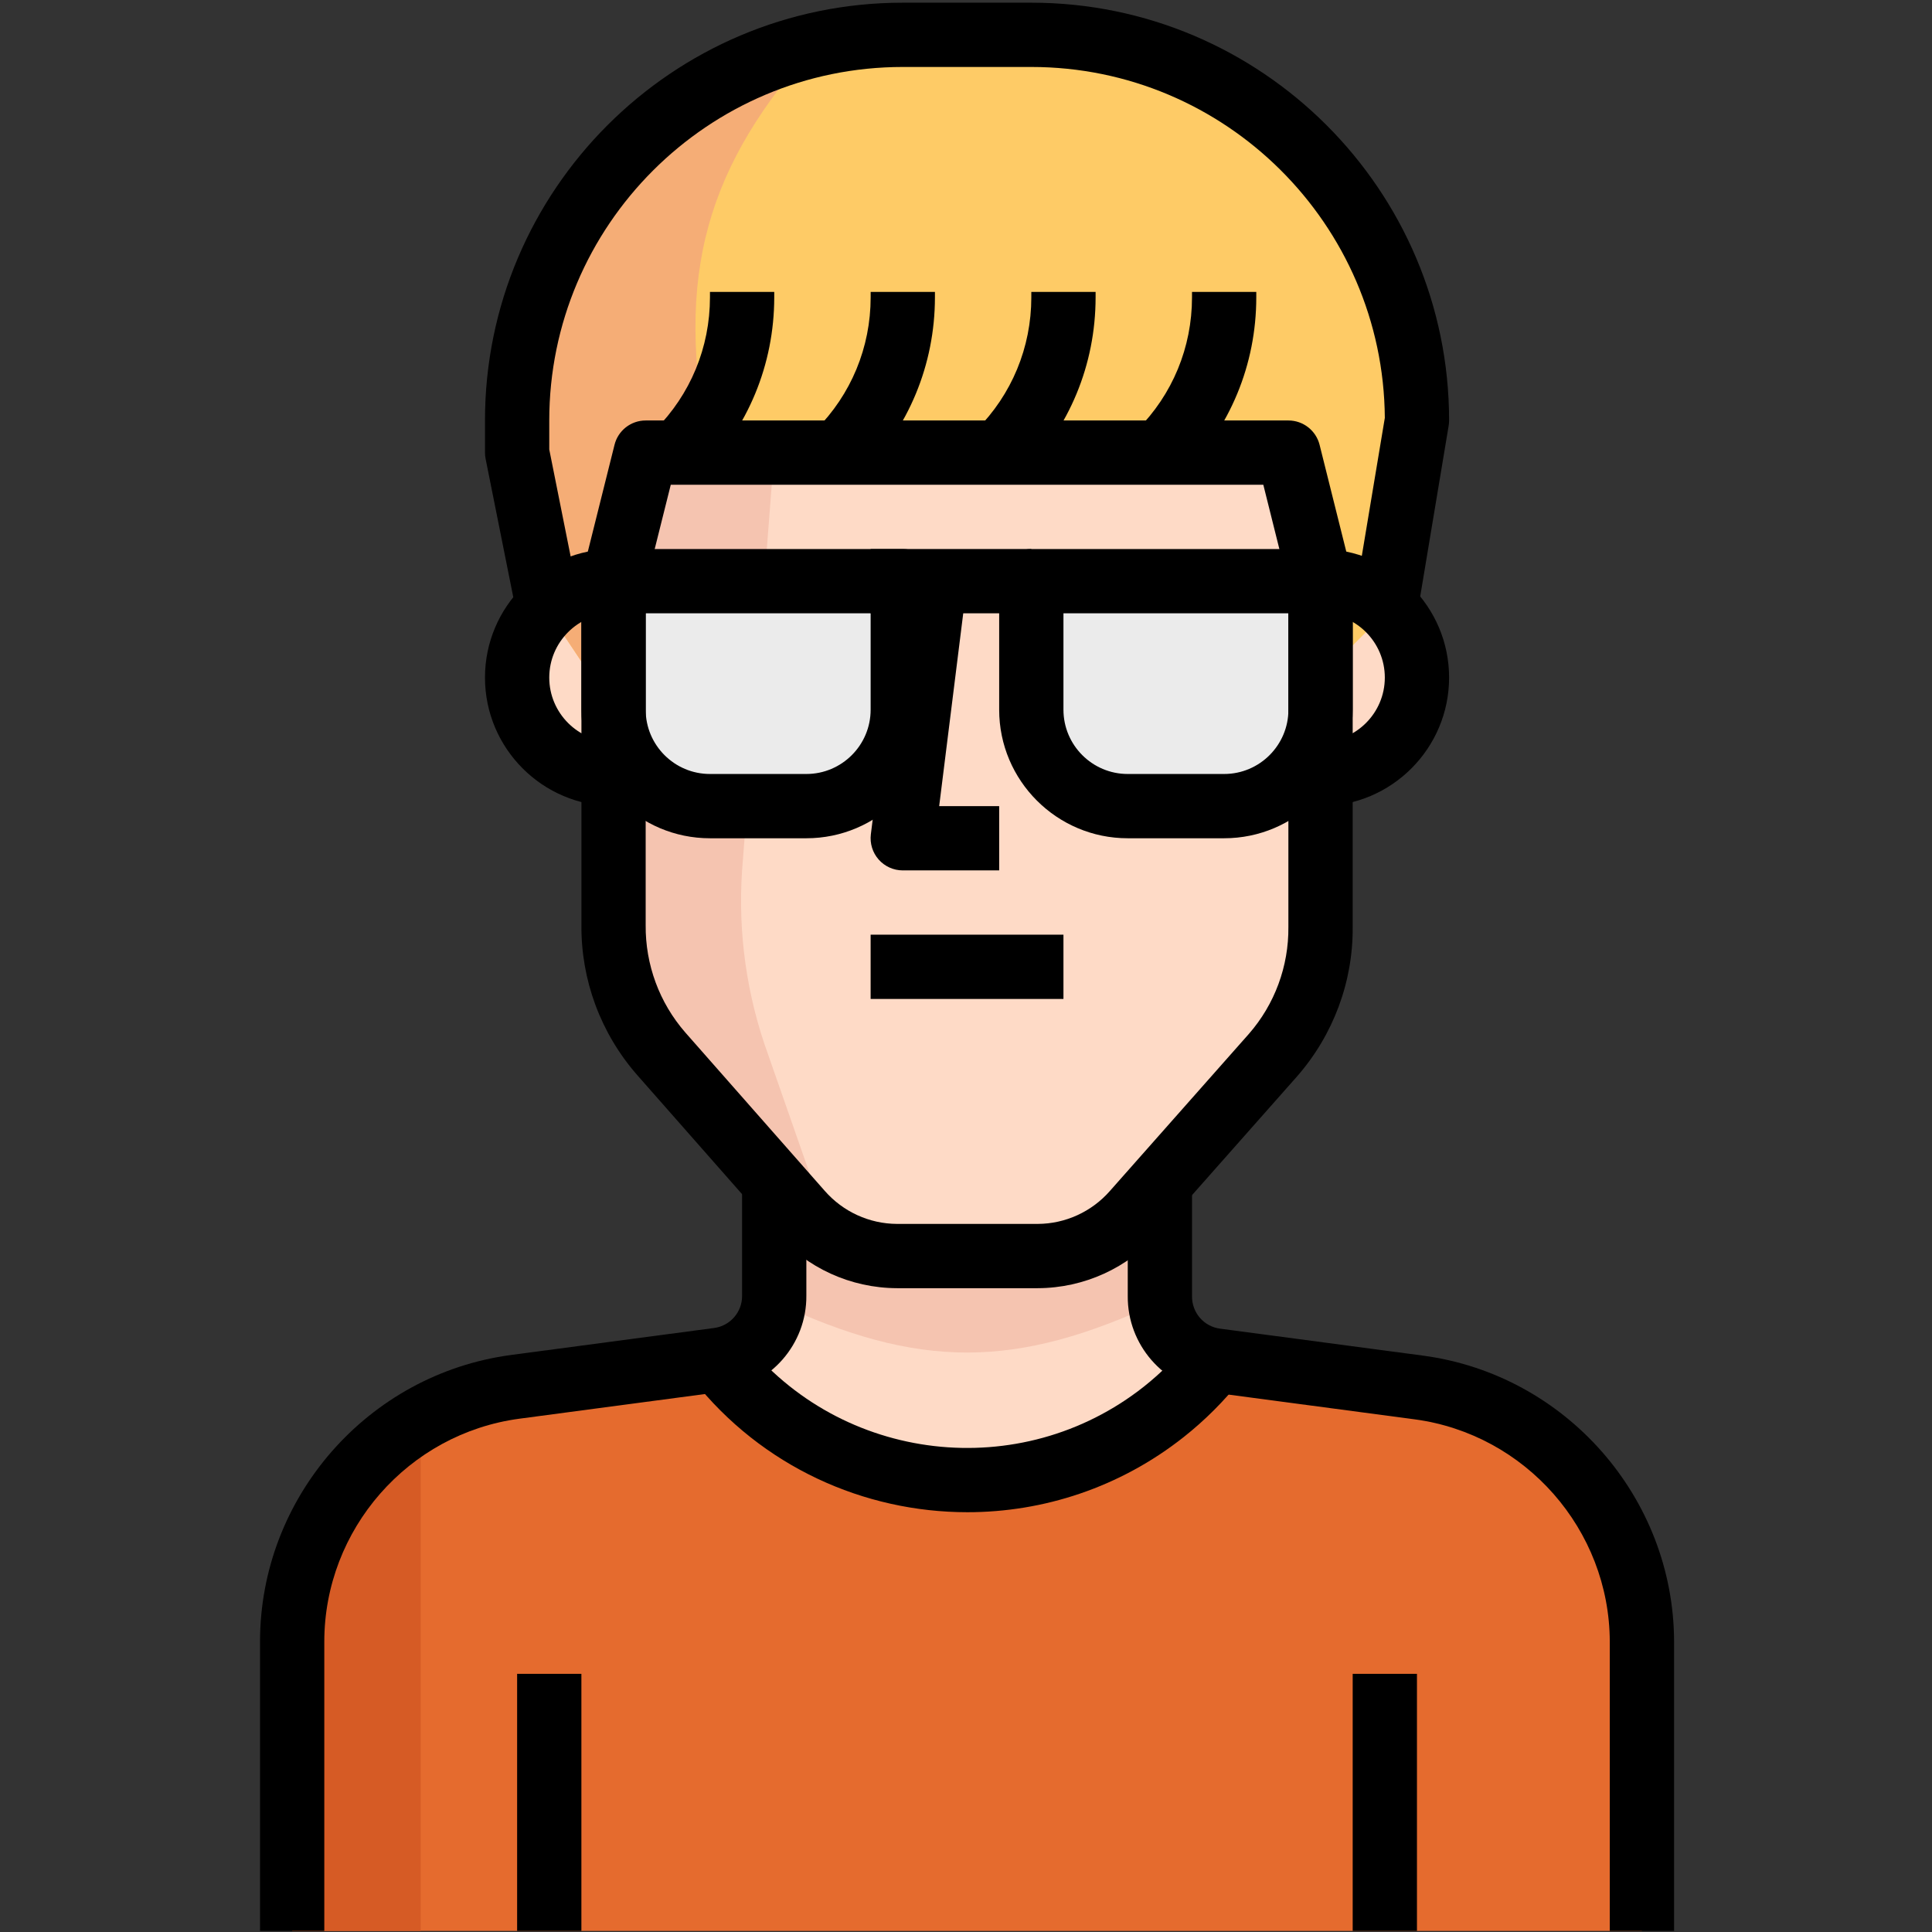 <svg width="513" height="513" viewBox="0 0 513 513" fill="none" xmlns="http://www.w3.org/2000/svg">
<rect x="0" y="0" width="513" height="513" fill="#333333" stroke="none"/>
<g clip-path="url(#clip0)">
<path d="M376.757 368.246L322.826 361.078C293.966 397.558 240.991 403.728 204.52 374.868C199.409 370.823 194.783 366.198 190.73 361.078L136.799 368.246C102.896 372.777 77.578 401.705 77.578 435.915V512.715H435.978V435.915C435.979 401.705 410.66 372.777 376.757 368.246Z" fill="#E56B2E"/>
<path d="M322.826 361.078C314.276 359.96 307.901 352.639 307.978 344.011V299.382H205.578V344.182C205.655 352.809 199.28 360.131 190.73 361.249C219.641 397.686 272.616 403.796 309.062 374.885C314.164 370.831 318.789 366.198 322.826 361.078Z" fill="#FEDAC6"/>
<path d="M307.978 345.632V299.381H205.578V345.632C243.978 363.638 269.578 363.638 307.978 345.632Z" fill="#F5C4B0"/>
<path d="M350.642 154.314H342.109V205.514H350.642C364.782 205.514 376.242 194.054 376.242 179.914C376.242 165.774 364.782 154.314 350.642 154.314Z" fill="#FEDAC6"/>
<path d="M162.909 154.314C148.769 154.314 137.309 165.774 137.309 179.914C137.309 194.054 148.769 205.514 162.909 205.514H171.442V154.314H162.909Z" fill="#FEDAC6"/>
<path d="M342.108 120.182L350.641 154.315V246.048C350.752 258.592 346.263 270.735 338.012 280.181L301.148 321.824C294.697 329.222 285.361 333.481 275.548 333.515H238.172C228.359 333.481 219.023 329.223 212.572 321.824L175.537 279.755C167.285 270.309 162.797 258.166 162.908 245.622V154.315L171.441 120.182H342.108Z" fill="#FEDAC6"/>
<path d="M197.044 231.115L205.577 120.182H162.91L159.582 241.697C159.625 261.315 168.115 279.969 182.878 292.897C182.878 292.897 217.609 330.956 222.643 333.516L203.955 280.012C198.273 264.369 195.918 247.721 197.044 231.115Z" fill="#F5C4B0"/>
<path d="M162.91 154.315H239.71V188.448C239.71 202.588 228.25 214.048 214.11 214.048H188.51C174.37 214.048 162.91 202.588 162.91 188.448V154.315Z" fill="#EBEBEB"/>
<path d="M325.044 214.048H299.444C285.304 214.048 273.844 202.588 273.844 188.448V154.315H350.644V188.448C350.644 202.588 339.184 214.048 325.044 214.048Z" fill="#EBEBEB"/>
<path d="M367.709 162.848L376.242 111.648C376.242 55.098 330.392 9.248 273.842 9.248H239.709C183.159 9.248 137.309 55.098 137.309 111.648V120.181L145.842 162.848L162.909 188.448L171.442 120.181H342.109L350.642 179.914L367.709 162.848Z" fill="#FECB66"/>
<path d="M216.328 12.064C170.077 22.91 137.361 64.143 137.309 111.648V120.181L145.842 162.848L162.909 188.448L171.442 120.181H188.509C178.354 72.054 188.509 43.382 216.328 12.064Z" fill="#F5AD76"/>
<path d="M77.578 435.915V512.715H111.711V376.864C90.608 389.05 77.603 411.552 77.578 435.915Z" fill="#D65B25"/>
<path d="M350.642 214.048H342.109V196.981H350.642C360.054 196.981 367.709 189.327 367.709 179.914C367.709 170.501 360.055 162.847 350.642 162.847H342.109V145.78H350.642C369.467 145.78 384.775 161.089 384.775 179.913C384.775 198.737 369.467 214.048 350.642 214.048Z" fill="black"/>
<path d="M171.443 214.048H162.91C144.085 214.048 128.777 198.739 128.777 179.915C128.777 161.091 144.086 145.782 162.91 145.782H171.443V162.849H162.91C153.498 162.849 145.843 170.503 145.843 179.916C145.843 189.329 153.497 196.983 162.91 196.983H171.443V214.048Z" fill="black"/>
<path d="M265.31 231.115H239.71C237.261 231.115 234.931 230.065 233.31 228.231C231.689 226.397 230.938 223.956 231.236 221.524L239.769 153.257L256.699 155.373L249.377 214.048H265.309V231.115H265.31Z" fill="black"/>
<path d="M214.112 222.582H188.512C169.687 222.582 154.379 207.273 154.379 188.449V154.315C154.379 149.605 158.202 145.782 162.912 145.782H239.712C244.422 145.782 248.245 149.605 248.245 154.315V188.448C248.245 207.273 232.937 222.582 214.112 222.582ZM171.445 162.848V188.448C171.445 197.86 179.099 205.515 188.512 205.515H214.112C223.524 205.515 231.179 197.861 231.179 188.448V162.848H171.445Z" fill="black"/>
<path d="M325.042 222.582H299.442C280.617 222.582 265.309 207.273 265.309 188.449V154.315C265.309 149.605 269.123 145.782 273.842 145.782H350.642C355.361 145.782 359.175 149.605 359.175 154.315V188.448C359.176 207.273 343.867 222.582 325.042 222.582ZM282.376 162.848V188.448C282.376 197.86 290.03 205.515 299.443 205.515H325.043C334.455 205.515 342.11 197.861 342.11 188.448V162.848H282.376Z" fill="black"/>
<path d="M273.843 145.782H231.176V162.849H273.843V145.782Z" fill="black"/>
<path d="M137.481 164.521L128.948 121.854C128.829 121.299 128.777 120.745 128.777 120.181V111.648C128.777 50.481 178.543 0.715 239.71 0.715H273.843C335.01 0.715 384.776 50.481 384.776 111.648C384.776 112.117 384.733 112.587 384.657 113.056L376.124 164.256L359.288 161.449L367.71 110.957C367.335 59.518 325.368 17.782 273.843 17.782H239.71C187.955 17.782 145.843 59.894 145.843 111.649V119.338L154.206 161.177L137.481 164.521Z" fill="black"/>
<path d="M238.174 342.048C225.877 342.005 214.212 336.681 206.148 327.43L169.139 285.395C159.479 274.327 154.248 260.188 154.385 245.544V154.315C154.385 153.615 154.47 152.924 154.641 152.241L163.174 118.108C164.113 114.319 167.526 111.648 171.443 111.648H342.11C346.027 111.648 349.432 114.319 350.387 118.108L358.92 152.241C359.091 152.924 359.176 153.615 359.176 154.315V246.048C359.313 260.606 354.073 274.746 344.43 285.788L307.54 327.482C299.51 336.681 287.845 342.006 275.574 342.048H238.174ZM171.443 155.365V245.622C171.349 256.152 175.087 266.256 181.965 274.149L218.974 316.184C223.838 321.756 230.844 324.956 238.2 324.982H275.55C282.88 324.956 289.877 321.756 294.724 316.218L331.614 274.524C338.466 266.682 342.204 256.578 342.101 246.125V155.365L335.446 128.715H178.108L171.443 155.365Z" fill="black"/>
<path d="M282.376 248.182H231.176V265.249H282.376V248.182Z" fill="black"/>
<path d="M186.016 126.215L173.941 114.157C183.328 104.753 188.507 92.252 188.516 78.966V77.515H205.583V78.966C205.566 96.809 198.62 113.585 186.016 126.215Z" fill="black"/>
<path d="M228.684 126.215L216.609 114.157C225.996 104.753 231.175 92.252 231.184 78.966V77.515H248.251V78.966C248.234 96.809 241.288 113.585 228.684 126.215Z" fill="black"/>
<path d="M271.345 126.215L259.27 114.157C268.657 104.753 273.836 92.26 273.845 78.966V77.515H290.912V78.966C290.904 96.817 283.957 113.594 271.345 126.215Z" fill="black"/>
<path d="M314.011 126.215L301.945 114.157C311.332 104.753 316.503 92.26 316.511 78.966V77.515H333.578V78.966C333.569 96.817 326.623 113.594 314.011 126.215Z" fill="black"/>
<path d="M86.11 512.715H69.043V435.915C69.043 397.6 97.681 364.875 135.671 359.789L189.602 352.621C193.886 352.058 197.077 348.388 197.043 344.088V316.449H214.11V344.012C214.221 356.846 204.647 367.854 191.838 369.535L137.924 376.703C108.382 380.654 86.11 406.109 86.11 435.916V512.715Z" fill="black"/>
<path d="M444.509 512.715H427.442V435.915C427.365 406.21 405.093 380.815 375.619 376.873L321.705 369.705C308.914 368.041 299.339 357.033 299.45 344.105V316.448H316.517V344.181C316.474 348.567 319.666 352.228 323.941 352.791L377.88 359.959C415.777 365.028 444.423 397.668 444.517 435.897V512.715H444.509Z" fill="black"/>
<path d="M154.376 444.448H137.309V512.715H154.376V444.448Z" fill="black"/>
<path d="M376.243 444.448H359.176V512.715H376.243V444.448Z" fill="black"/>
<path d="M256.871 401.534C229.47 401.534 202.317 389.485 184.039 366.377L197.419 355.796C223.309 388.521 271.019 394.051 303.744 368.178C308.326 364.543 312.499 360.379 316.143 355.788L329.506 366.386C325.06 372.009 319.949 377.112 314.334 381.558C297.327 395.006 277.026 401.534 256.871 401.534Z" fill="black"/>
</g>
<defs>
<clipPath id="clip0">
<rect width="512" height="512" fill="white" transform="translate(0.781 0.715)"/>
</clipPath>
</defs>
</svg>
